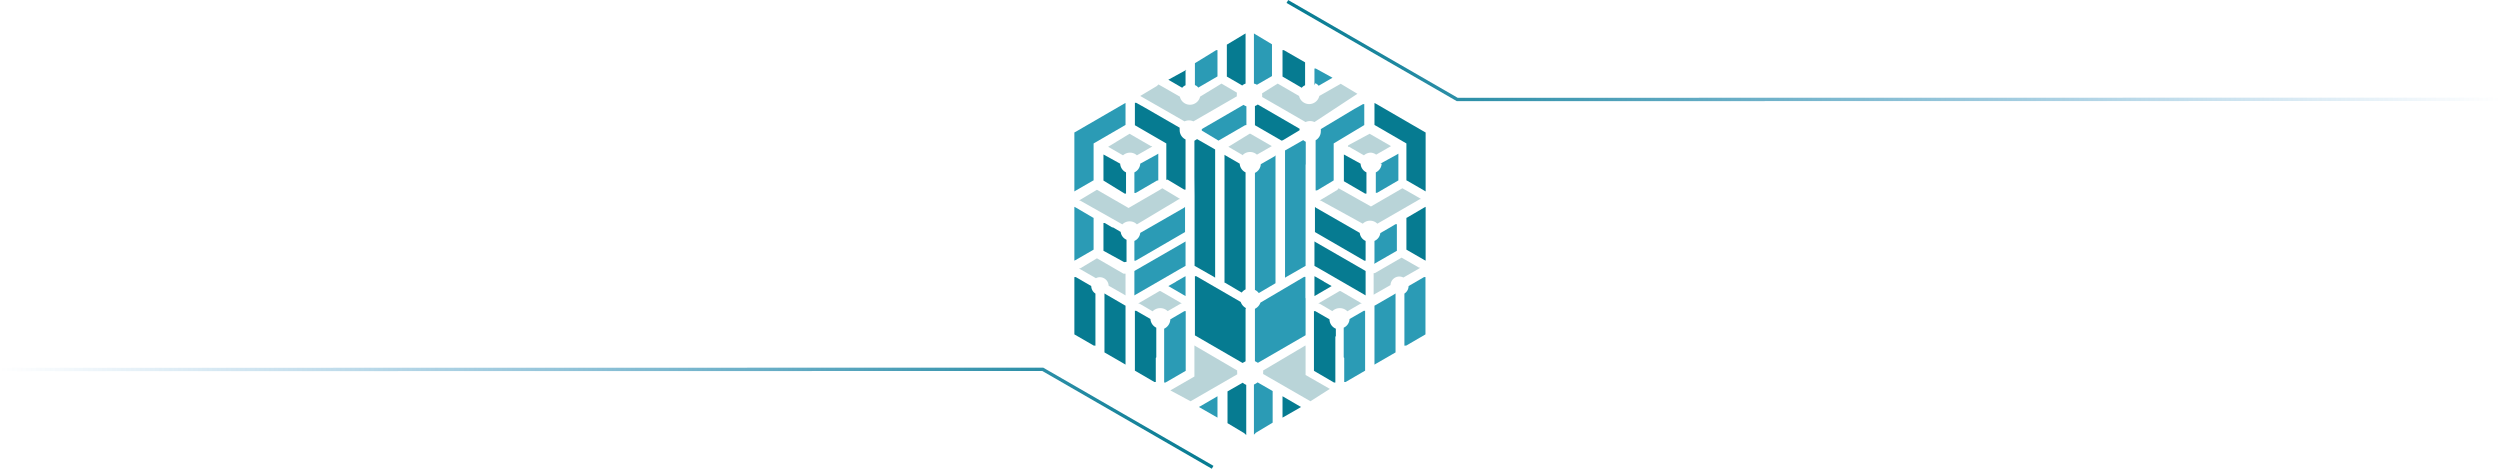 <svg xmlns="http://www.w3.org/2000/svg" xmlns:xlink="http://www.w3.org/1999/xlink" viewBox="0 0 149.53 28.04"><defs><style>.cls-1{fill:#b9d4d8;}.cls-1,.cls-2,.cls-3{fill-rule:evenodd;}.cls-2{fill:#067b91;}.cls-3{fill:#2b9bb5;}.cls-4,.cls-5{fill:none;stroke-miterlimit:10;stroke-width:0.2px;}.cls-4{stroke:url(#linear-gradient);}.cls-5{stroke:url(#linear-gradient-2);}</style><linearGradient id="linear-gradient" y1="25.01" x2="72.58" y2="25.01" gradientUnits="userSpaceOnUse"><stop offset="0" stop-color="#2484c6" stop-opacity="0"/><stop offset="1" stop-color="#057b91"/></linearGradient><linearGradient id="linear-gradient-2" x1="-77" y1="47.01" x2="-4.42" y2="47.01" gradientTransform="translate(72.53 50.04) rotate(180)" xlink:href="#linear-gradient"/></defs><title>Asset 3</title><g id="Layer_2" data-name="Layer 2"><g id="Layer_1-2" data-name="Layer 1"><path class="cls-1" d="M81.38,18.11l-1.2-.7h-.06l-1.2.7-.08.05.08,0,.77.45a.63.63,0,0,1,.44-.18.64.64,0,0,1,.46.19l.79-.46.08,0Z"/><path class="cls-1" d="M78.09,7.3l-2.6-1.5a.76.76,0,0,0,0-.15V5.58L76.42,5h0l1.28.74a.62.62,0,0,0,1.21,0l1.28-.73,0,0,0,0,1,.6.08,0-.08,0L78.62,7.3a.62.62,0,0,0-.53,0"/><path class="cls-1" d="M69.52,11.26l1,.6.07.05-.07,0L68,13.42a.6.6,0,0,0-.43-.18.61.61,0,0,0-.44.18L64.61,12l-.08,0,.08-.05,1-.6h0l1.89,1.09,1.88-1.09h0Z"/><path class="cls-1" d="M68.89,8.78,68,9.29a.6.6,0,0,0-.41-.16.63.63,0,0,0-.42.16l-.89-.51-.07,0,.07,0L67.56,8h0l1.28.74.08,0Z"/><path class="cls-1" d="M74.35,9.29l-.88-.51-.08,0,.08,0L74.74,8h.05l1.28.74.08,0-.08,0-.89.51a.62.62,0,0,0-.83,0"/><path class="cls-1" d="M80.64,8.69,81.92,8h0l1.28.74.08,0-.08,0-.89.51A.6.6,0,0,0,82,9.13a.63.63,0,0,0-.42.16l-.89-.51-.07,0Z"/><path class="cls-1" d="M80.06,11.26,82,12.35l1.88-1.09h0l1.05.6.07.05-.07,0-2.55,1.47a.6.6,0,0,0-.43-.18.61.61,0,0,0-.44.18L79,12l-.08,0,.08-.05,1-.6h0Z"/><path class="cls-1" d="M82.24,16.33l1.59-.92,0,0,0,0,1.05.6.07,0-.07.05-.94.54a.54.54,0,0,0-.25-.06.53.53,0,0,0-.52.51l-.93.53-.08.05V16.34Z"/><path class="cls-1" d="M67.32,16.37v1.3l-.08-.05-.93-.53a.53.53,0,0,0-.52-.51.48.48,0,0,0-.24.06l-.94-.54-.08-.05.08,0,1-.6,0,0,0,0,1.59.92h0Z"/><path class="cls-1" d="M68.15,18.11l1.2-.7h.06l1.21.7.07.05-.07,0-.78.45a.63.63,0,0,0-.44-.18.64.64,0,0,0-.46.19l-.79-.46-.08,0Z"/><path class="cls-1" d="M78.09,20.75v1.68l1.45.83.08,0-.08,0L78.38,24l0,0,0,0-2.43-1.4h0l-.4-.23V22.3a.66.66,0,0,0,0-.14L78,20.71l.08-.05Z"/><path class="cls-1" d="M71.52,20.71,74,22.16a.66.66,0,0,0,0,.14v.09L71.21,24l0,0,0,0L70,23.35l-.08,0,.08,0,1.44-.83V20.66Z"/><path class="cls-1" d="M69.29,5.05l1.28.73a.62.62,0,0,0,1.21,0L73.06,5h0l.92.54v.07a.76.76,0,0,0,0,.15l-2.6,1.5a.62.62,0,0,0-.53,0L68.2,5.74l-.08,0,.08,0,1-.6,0,0Z"/><polygon class="cls-2" points="79.65 17.11 79.19 16.85 79.19 16.84 79.15 16.82 78.7 16.56 78.62 16.52 78.62 16.61 78.62 17.71 79.65 17.11"/><path class="cls-2" d="M79.9,20.12v-.46a.61.61,0,0,1-.38-.56l-.85-.49-.08,0v3.57h0l1.2.7.08,0V20.12Z"/><path class="cls-2" d="M69.76,10.76V8.58L67.88,7.49h0V6.15l.08,0,.52.29,0,0h0l2.08,1.2a.66.66,0,0,0,0,.14.61.61,0,0,0,.35.56v3l-.08,0-1-.6h0Z"/><path class="cls-2" d="M71.44,10.58V8.42l.16-.1,1.08.62,0,0v7.67l-.07-.05-1.16-.66,0,0V11.73h0Z"/><path class="cls-2" d="M73.24,16.91V9.26l.08.05.83.48a.61.61,0,0,0,.35.52v7a.6.6,0,0,0-.23.19l-1-.59h0Z"/><path class="cls-2" d="M76.65,8.41l-1.59-.92h0V6.34a.56.56,0,0,0,.17-.09l.36.21,0,0h0l2.14,1.24h0s0,.06,0,.09l-1,.6,0,0Z"/><path class="cls-2" d="M74.28,5.1l-.9-.52h0V2.67h0l1-.6L74.5,2V5a.61.61,0,0,0-.22.13"/><path class="cls-2" d="M70.91,4.17V5.1a.5.5,0,0,0-.2.15l-.83-.48-.08,0,.08,0,1-.55.08,0Z"/><path class="cls-2" d="M76.71,4.54V3l.08,0,1.27.73,0,0V5.1a.5.5,0,0,0-.2.15l-1.15-.67h0Z"/><path class="cls-2" d="M80.38,9.24l1,.55a.61.61,0,0,0,.35.52v1.27l-.08,0-1.27-.74h0V9.19Z"/><polygon class="cls-2" points="84.12 10.76 84.12 8.58 82.24 7.49 82.21 7.47 82.21 7.45 82.21 6.25 82.21 6.16 82.29 6.2 85.24 7.91 85.27 7.92 85.27 7.95 85.27 11.36 85.27 11.45 85.19 11.4 84.15 10.8 84.12 10.79 84.12 10.76"/><polygon class="cls-2" points="84.15 13.02 85.19 12.41 85.27 12.37 85.27 12.46 85.27 13.62 85.27 13.62 85.27 14.35 85.27 15.5 85.27 15.59 85.19 15.55 84.15 14.95 84.12 14.93 84.12 14.9 84.12 13.06 84.12 13.03 84.15 13.02"/><path class="cls-2" d="M78.7,12.42l2.63,1.51a.59.59,0,0,0,.35.48v1.18l-.08,0-2.95-1.71h0V12.37Z"/><polygon class="cls-2" points="78.7 14.49 81.65 16.19 81.68 16.21 81.68 16.24 81.68 17.58 81.68 17.67 81.6 17.62 78.97 16.1 78.97 16.1 78.65 15.92 78.62 15.9 78.62 15.87 78.62 14.53 78.62 14.44 78.7 14.49"/><polygon class="cls-2" points="76.71 23.7 77.74 24.3 77.82 24.34 77.74 24.39 76.71 24.98 76.71 23.7"/><path class="cls-2" d="M74.5,18.47v3.14l-.18.1-2.85-1.65h0V16.52l.08,0,2.66,1.54a.65.65,0,0,0,.32.37"/><path class="cls-2" d="M67.24,15.68,66,15l0,0V13.34l.08,0,.44.26.05,0h0l.46.27a.59.59,0,0,0,.35.47v1.32Z"/><path class="cls-2" d="M66,9.24l1,.55a.61.61,0,0,0,.35.52v1.27l-.08,0L66,10.8h0V9.19Z"/><path class="cls-2" d="M69.13,21.41v1.44l-.08,0-1.17-.68h0V20.64h0v-.8h0v-.45h0v-.8l.08,0,.85.49a.62.62,0,0,0,.35.52v1.77Z"/><polygon class="cls-2" points="67.29 18.27 66.14 17.6 66.06 17.55 66.06 17.56 66.06 17.64 66.06 21.05 66.06 21.08 66.08 21.09 67.24 21.76 67.32 21.81 67.32 21.72 67.32 18.31 67.32 18.28 67.29 18.27"/><path class="cls-2" d="M65.52,20.68V17.56a.54.54,0,0,1-.25-.45h0l-.93-.54-.08,0V20l0,0,1.16.67.07,0Z"/><path class="cls-2" d="M74.42,25.91l-1-.6,0,0v-1.9h0l.91-.52a.74.74,0,0,0,.21.13v3Z"/><path class="cls-3" d="M75,25.86V23a1,1,0,0,0,.22-.13l.9.52,0,0v1.89l0,0-1,.6L75,26Z"/><path class="cls-3" d="M80.4,21.41v1.44l.08,0,1.17-.68h0V20.64h0v-.8h0v-.45h0v-.8l-.08,0-.85.49a.6.6,0,0,1-.35.52v1.77Z"/><path class="cls-3" d="M72.82,3.07v1.5h0l-1.15.67a.43.43,0,0,0-.2-.15V3.78l0,0L72.74,3l.08,0Z"/><path class="cls-3" d="M78.62,5.1v-1l.08,0,1,.55.08,0-.08,0-.83.48a.43.43,0,0,0-.2-.15"/><path class="cls-3" d="M82.56,9.79l1-.55.08-.05v1.6h0l-1.27.74-.08,0V10.31a.61.61,0,0,0,.35-.52"/><path class="cls-3" d="M79.77,8.58v2.21h0l-1,.6-.08,0v-3A.61.61,0,0,0,79,7.86a.66.66,0,0,0,0-.14L81,6.52h0l0,0,.52-.29.08,0V7.48h0Z"/><path class="cls-3" d="M78.09,9.84V15.9l0,0-1.15.66-.08.05V9l0,0,1.09-.62a.56.56,0,0,0,.15.1V9.84Z"/><path class="cls-3" d="M76.29,9.35v7.59h0l-1,.59a.6.6,0,0,0-.23-.19v-7a.61.61,0,0,0,.35-.52l.84-.48.07-.05Z"/><path class="cls-3" d="M74.47,7.49l-1.59.92,0,0,0,0-1-.6a.28.28,0,0,0,0-.09h0l2.14-1.24h0l0,0,.36-.21a.56.56,0,0,0,.17.09V7.48Z"/><path class="cls-3" d="M82.21,15.64V14.41a.59.59,0,0,0,.35-.47l.47-.27h0l0,0,.44-.26.08,0v1.59l0,0-1.27.73-.08.05Z"/><polygon class="cls-3" points="82.24 18.27 83.4 17.6 83.47 17.55 83.47 17.56 83.47 17.64 83.47 21.05 83.47 21.08 83.45 21.09 82.29 21.76 82.21 21.81 82.21 21.72 82.21 18.31 82.21 18.28 82.24 18.27"/><path class="cls-3" d="M84,20.68V17.56a.54.54,0,0,0,.25-.45h0l.93-.54.08,0V20l0,0-1.15.67-.08,0Z"/><path class="cls-3" d="M78.09,17.81v2.24h0l-2.85,1.65-.18-.1V18.47a.66.66,0,0,0,.33-.37L78,16.56l.08,0v1.29Z"/><path class="cls-3" d="M69.2,10.8l-1.27.74-.08,0V10.31a.61.61,0,0,0,.35-.52l1-.55.08-.05v1.6Z"/><polygon class="cls-3" points="65.41 8.58 65.41 10.76 65.41 10.79 65.38 10.8 64.34 11.4 64.26 11.45 64.26 11.36 64.26 7.95 64.26 7.92 64.29 7.91 67.24 6.2 67.32 6.16 67.32 6.25 67.32 7.45 67.32 7.47 67.29 7.49 65.41 8.58"/><polygon class="cls-3" points="64.34 12.41 65.38 13.02 65.41 13.03 65.41 13.06 65.41 14.9 65.41 14.93 65.38 14.95 64.34 15.55 64.26 15.59 64.26 15.5 64.26 14.36 64.26 14.36 64.26 13.62 64.26 12.46 64.26 12.37 64.34 12.41"/><path class="cls-3" d="M75,5V2l.08.05,1,.6h0v1.9h0l-.9.52A.61.61,0,0,0,75,5"/><path class="cls-3" d="M69.63,20.12v-.46A.64.64,0,0,0,70,19.1l.84-.49.08,0v3.57h0l-1.21.7-.08,0V20.12Z"/><path class="cls-3" d="M70.83,12.42,68.2,13.93a.59.59,0,0,1-.35.48v1.18l.08,0,2.95-1.71h0V12.37Z"/><polygon class="cls-3" points="70.83 14.49 67.88 16.19 67.85 16.21 67.85 16.24 67.85 17.58 67.85 17.67 67.93 17.62 70.56 16.1 70.56 16.1 70.88 15.92 70.91 15.9 70.91 15.87 70.91 14.53 70.91 14.44 70.83 14.49"/><polygon class="cls-3" points="72.82 24.98 71.79 24.39 71.71 24.34 71.79 24.3 72.82 23.7 72.82 24.98"/><polygon class="cls-3" points="69.88 17.11 70.34 16.85 70.34 16.84 70.38 16.82 70.83 16.56 70.91 16.52 70.91 16.61 70.91 17.71 69.88 17.11"/><polyline class="cls-4" points="0 22.1 62.37 22.09 72.53 27.95"/><polyline class="cls-5" points="149.53 5.94 87.16 5.95 77 0.09"/></g></g></svg>